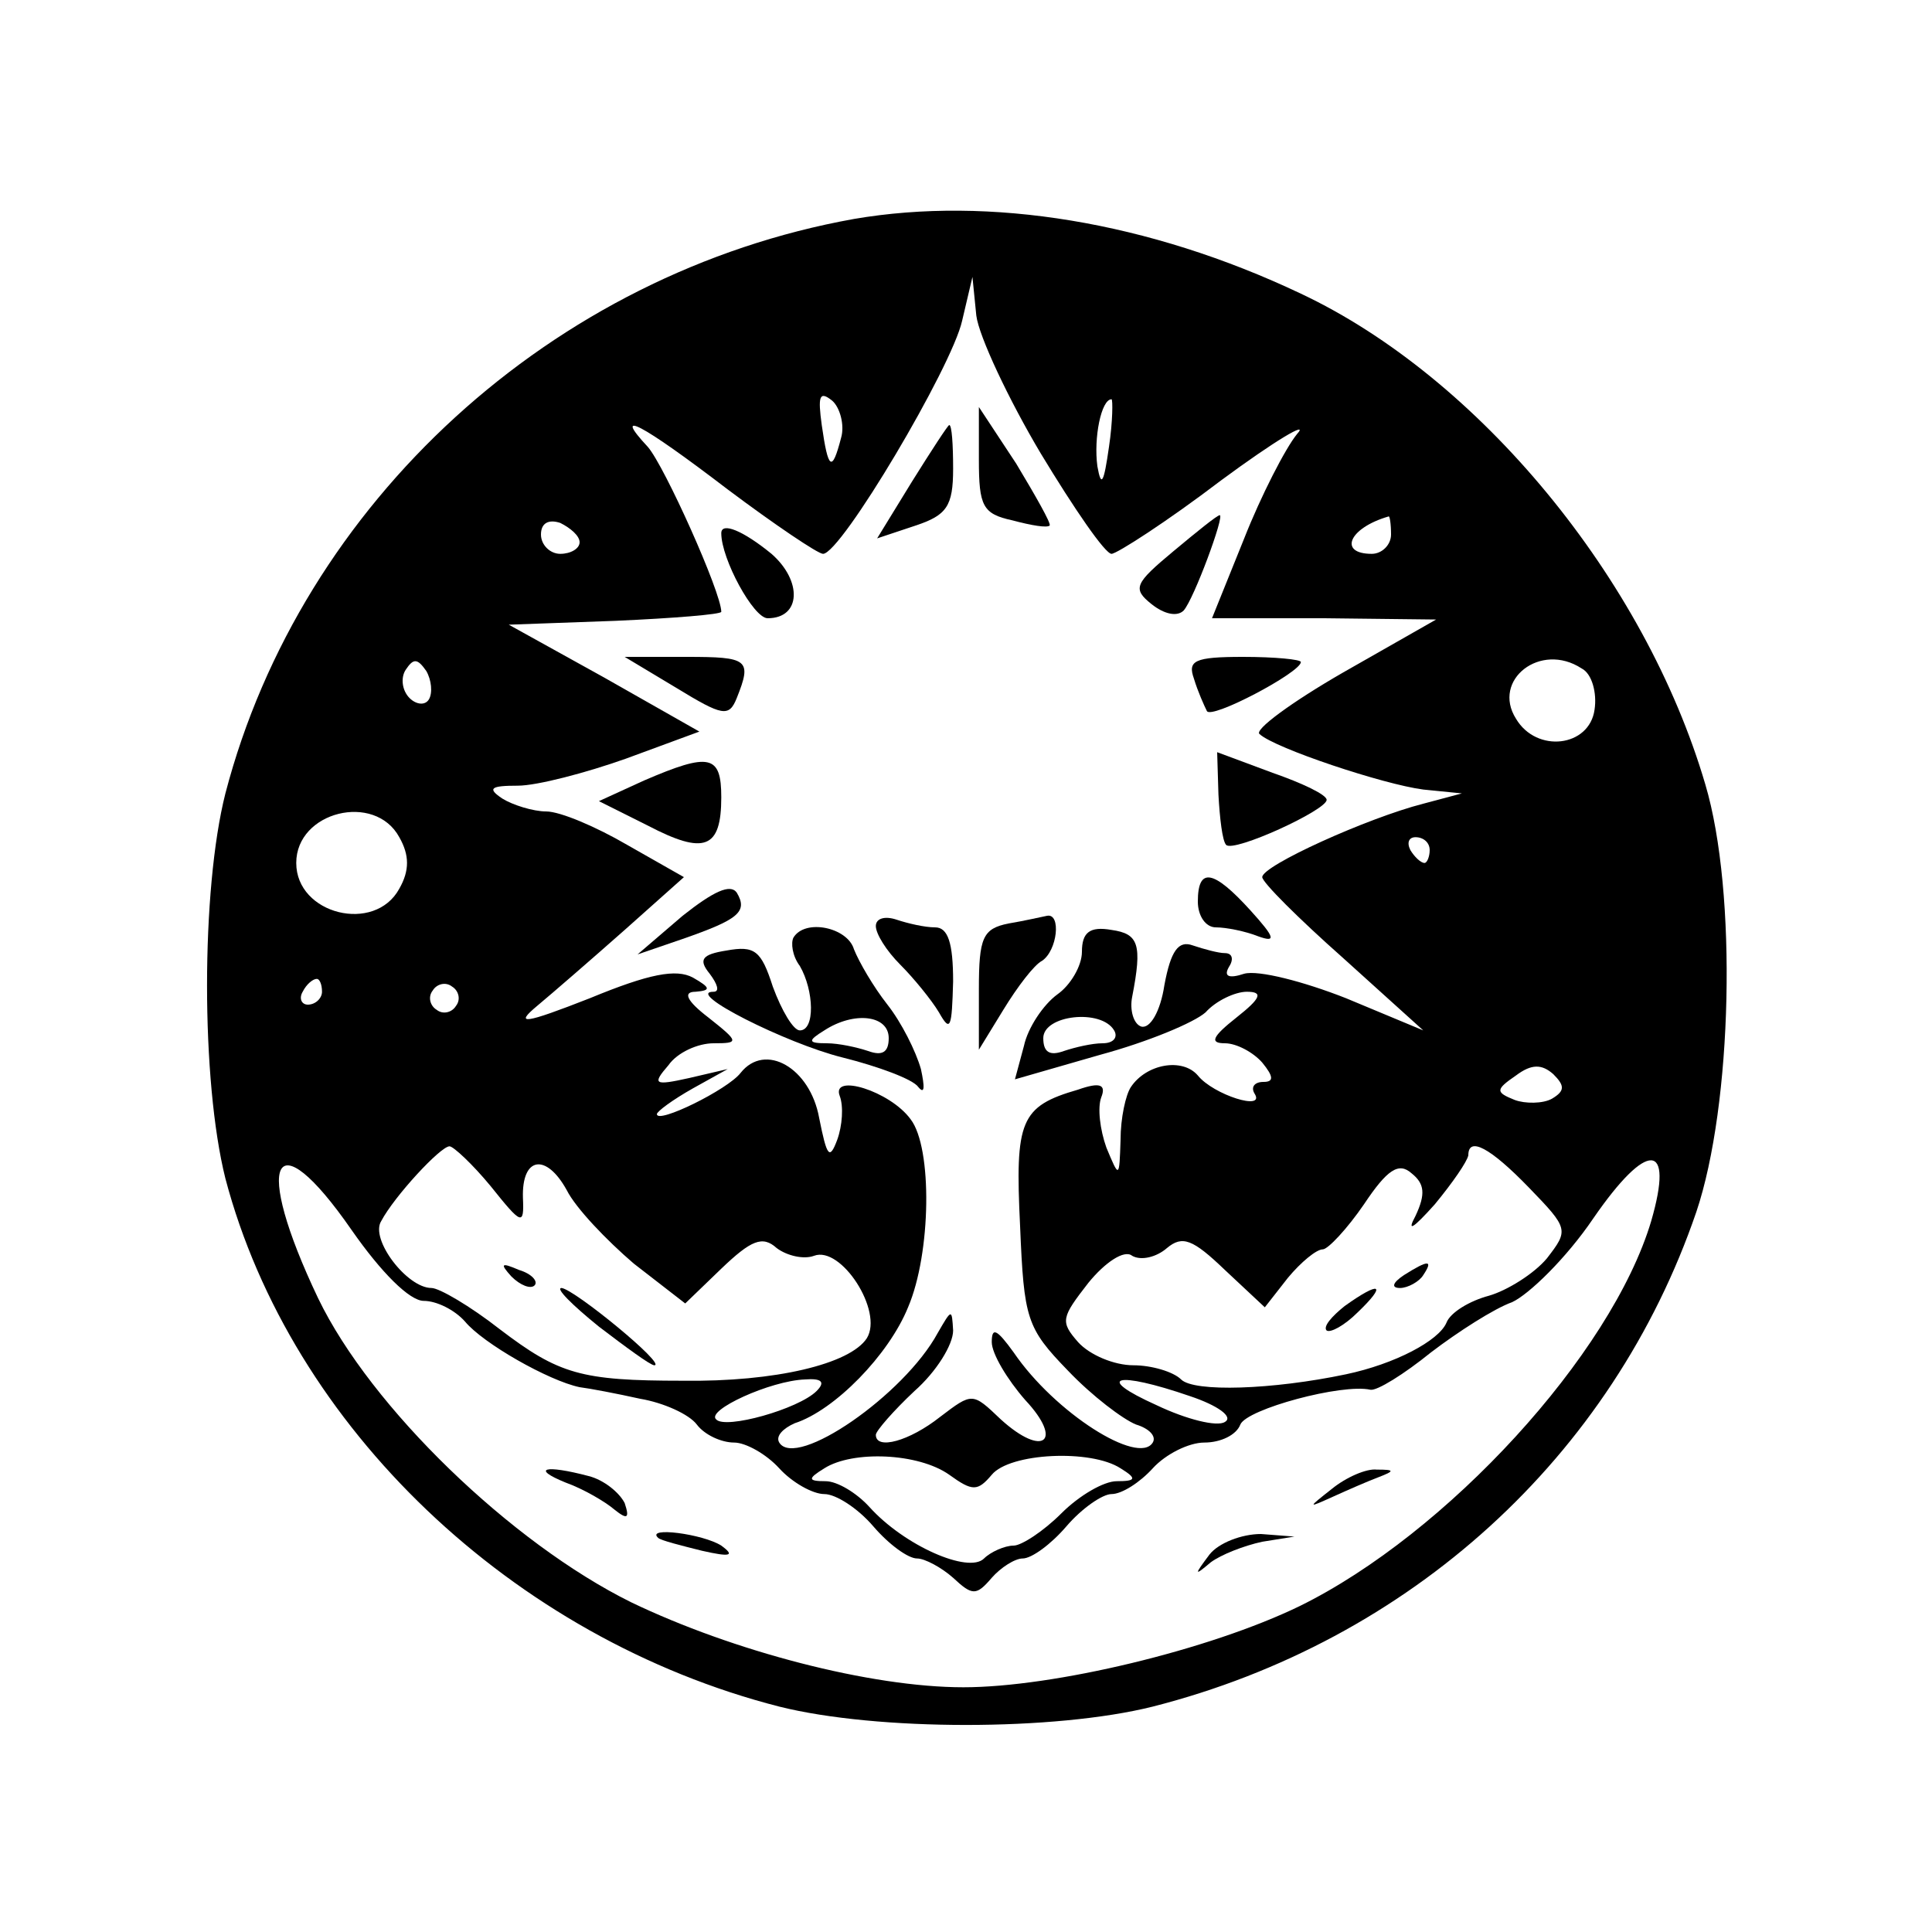 <?xml version="1.0" standalone="no"?>
<!DOCTYPE svg PUBLIC "-//W3C//DTD SVG 20010904//EN"
 "http://www.w3.org/TR/2001/REC-SVG-20010904/DTD/svg10.dtd">
<svg version="1.0" xmlns="http://www.w3.org/2000/svg"
 width="150pt" height="150pt" viewBox="0 0 150 150"
 preserveAspectRatio="xMidYMid meet">

<g transform="translate(0,150) scale(0.1,-0.1)"
fill="#000000" stroke="none">
<path d="M663 1330 c-234 -42 -429 -220 -488 -446 -19 -75 -19 -223 0 -299 51
-193 223 -357 430 -410 76 -19 214 -19 290 0 200 51 357 194 422 384 28 83 32
248 7 332 -47 160 -176 316 -314 381 -118 56 -242 76 -347 58z m145 -182 c26
-43 50 -78 55 -78 4 0 43 25 85 57 42 31 69 47 59 36 -9 -11 -28 -48 -41 -81
l-25 -62 87 0 87 -1 -72 -41 c-40 -23 -70 -45 -65 -48 12 -11 96 -39 127 -43
l30 -3 -30 -8 c-43 -11 -125 -48 -125 -57 0 -4 28 -32 63 -63 l62 -56 -60 25
c-33 13 -68 22 -79 19 -12 -4 -16 -2 -12 5 4 6 3 11 -3 11 -5 0 -16 3 -25 6
-11 4 -17 -4 -22 -31 -3 -20 -11 -34 -18 -32 -6 2 -9 13 -7 23 8 41 5 49 -16
52 -17 3 -23 -2 -23 -17 0 -11 -9 -26 -19 -33 -11 -8 -23 -26 -26 -40 l-7 -26
66 19 c37 10 73 25 82 33 8 9 23 16 32 16 13 0 11 -5 -8 -20 -19 -15 -21 -20
-9 -20 9 0 22 -7 29 -15 9 -11 9 -15 1 -15 -7 0 -10 -4 -7 -9 9 -14 -32 -1
-44 14 -12 14 -40 9 -52 -9 -4 -6 -8 -24 -8 -41 -1 -30 -1 -30 -11 -6 -5 14
-7 31 -4 39 4 10 -1 12 -18 6 -45 -13 -49 -24 -45 -106 3 -72 5 -79 37 -112
19 -20 43 -38 53 -42 10 -3 16 -9 13 -14 -11 -18 -76 23 -108 70 -13 18 -17
20 -17 8 0 -9 12 -29 26 -45 30 -32 14 -45 -19 -15 -22 21 -22 21 -47 2 -24
-19 -50 -26 -50 -14 0 3 14 19 30 34 17 15 30 36 30 47 -1 17 -1 17 -12 -2
-26 -48 -110 -106 -123 -85 -3 5 3 11 12 15 31 10 73 53 88 90 18 42 19 124 2
146 -16 22 -62 36 -55 18 3 -8 2 -23 -2 -34 -6 -16 -8 -13 -14 17 -7 39 -42
59 -61 35 -10 -13 -65 -40 -65 -32 0 2 12 11 28 20 l27 15 -30 -7 c-27 -6 -29
-5 -16 10 7 10 23 17 35 17 20 0 20 1 -4 20 -17 13 -20 20 -10 20 12 1 12 3
-2 11 -13 7 -34 3 -80 -16 -51 -20 -59 -21 -41 -6 12 10 42 36 68 59 l46 41
-44 25 c-24 14 -52 26 -63 26 -10 0 -26 5 -34 10 -12 8 -9 10 12 10 15 0 53
10 84 21 l57 21 -74 42 -74 41 83 3 c45 2 82 5 82 7 0 15 -44 113 -57 128 -28
30 -6 19 62 -33 36 -27 70 -50 74 -50 14 0 100 145 108 181 l8 34 3 -30 c2
-16 25 -65 50 -107z m-155 12 c-7 -27 -10 -25 -15 10 -3 22 -2 27 8 19 6 -5
10 -19 7 -29z m208 -7 c-4 -28 -6 -32 -9 -15 -3 22 3 52 11 52 1 0 1 -17 -2
-37z m-411 -74 c0 -5 -7 -9 -15 -9 -8 0 -15 7 -15 15 0 9 6 12 15 9 8 -4 15
-10 15 -15z m630 6 c0 -8 -7 -15 -15 -15 -26 0 -18 20 13 29 1 1 2 -6 2 -14z
m-747 -128 c-3 -5 -10 -4 -15 1 -6 6 -7 16 -3 22 6 9 9 9 16 -1 4 -7 5 -17 2
-22z m895 24 c8 -4 12 -19 10 -32 -4 -29 -45 -34 -61 -7 -19 30 19 60 51 39z
m-918 -131 c8 -14 8 -26 0 -40 -19 -35 -80 -20 -80 20 0 40 61 55 80 20z m800
-10 c0 -5 -2 -10 -4 -10 -3 0 -8 5 -11 10 -3 6 -1 10 4 10 6 0 11 -4 11 -10z
m-860 -110 c0 -5 -5 -10 -11 -10 -5 0 -7 5 -4 10 3 6 8 10 11 10 2 0 4 -4 4
-10z m104 -11 c-3 -5 -10 -7 -15 -3 -5 3 -7 10 -3 15 3 5 10 7 15 3 5 -3 7
-10 3 -15z m511 -19 c3 -5 0 -10 -9 -10 -8 0 -21 -3 -30 -6 -11 -4 -16 -1 -16
10 0 18 45 23 55 6z m340 -53 c-7 -4 -21 -4 -29 -1 -15 6 -15 8 1 19 12 9 20
9 29 1 9 -9 9 -13 -1 -19z m-824 -68 c24 -30 26 -31 25 -9 -1 32 18 35 34 6 7
-14 31 -39 52 -57 l40 -31 28 27 c23 22 32 26 43 16 8 -6 21 -9 29 -6 21 8 54
-43 41 -64 -13 -20 -71 -34 -143 -33 -79 0 -96 5 -142 40 -23 18 -47 32 -53
32 -19 0 -48 38 -39 52 10 19 46 58 53 58 3 0 18 -14 32 -31z m806 -1 c31 -32
31 -33 14 -55 -10 -12 -31 -25 -45 -29 -15 -4 -30 -13 -33 -21 -6 -14 -40 -32
-78 -40 -57 -12 -118 -14 -128 -4 -6 6 -23 11 -37 11 -15 0 -34 8 -43 18 -14
16 -13 19 8 46 13 16 28 26 34 21 7 -4 19 -1 27 6 12 10 20 7 45 -17 l31 -29
18 23 c10 12 22 22 27 22 4 0 19 16 32 35 18 27 27 33 37 24 10 -8 11 -16 3
-33 -7 -13 -2 -10 15 9 14 17 25 33 26 38 0 15 17 6 47 -25z m95 -26 c-31
-104 -159 -243 -273 -299 -70 -34 -191 -63 -261 -63 -72 0 -179 28 -258 66
-93 46 -202 151 -243 236 -51 107 -35 141 26 53 23 -33 45 -55 56 -55 10 0 24
-7 32 -16 14 -17 65 -46 89 -51 8 -1 29 -5 47 -9 18 -3 38 -12 44 -20 6 -8 19
-14 29 -14 9 0 25 -9 35 -20 10 -11 26 -20 35 -20 9 0 26 -11 38 -25 12 -14
27 -25 34 -25 6 0 19 -7 28 -15 15 -14 18 -14 30 0 7 8 18 15 24 15 7 0 22 11
34 25 12 14 28 25 35 25 8 0 22 9 32 20 10 11 28 20 40 20 13 0 25 6 28 14 5
12 79 32 101 27 5 -1 26 12 47 29 21 16 49 34 63 39 13 6 42 34 63 65 42 61
63 60 45 -2z m-648 -132 c-14 -14 -71 -30 -78 -22 -8 7 42 30 69 31 13 1 16
-2 9 -9z m290 -4 c21 -7 34 -16 27 -20 -6 -4 -30 2 -53 13 -49 22 -32 27 26 7z
m-187 -61 c18 -13 22 -13 33 0 14 17 77 20 100 5 13 -8 12 -10 -3 -10 -10 0
-29 -11 -43 -25 -14 -14 -31 -25 -37 -25 -7 0 -18 -5 -23 -10 -12 -12 -62 10
-89 40 -10 11 -25 20 -34 20 -14 0 -14 2 -1 10 22 14 73 12 97 -5z"/>
<path d="M760 1143 c0 -36 3 -42 26 -47 15 -4 27 -6 29 -4 1 2 -11 23 -26 48
l-29 44 0 -41z"/>
<path d="M708 1126 l-27 -44 30 10 c24 8 29 15 29 44 0 19 -1 34 -3 34 -1 0
-14 -20 -29 -44z"/>
<path d="M911 1072 c-30 -25 -32 -29 -17 -41 10 -8 20 -10 25 -5 8 9 32 74 28
74 -2 0 -18 -13 -36 -28z"/>
<path d="M560 1086 c0 -20 25 -66 36 -66 26 0 27 29 3 50 -22 18 -39 25 -39
16z"/>
<path d="M525 966 c36 -22 41 -23 47 -8 12 30 9 32 -39 32 l-48 0 40 -24z"/>
<path d="M927 973 c3 -10 8 -21 10 -25 3 -7 73 30 73 38 0 2 -20 4 -45 4 -38
0 -43 -3 -38 -17z"/>
<path d="M946 883 c1 -18 3 -36 6 -39 6 -6 78 27 78 35 0 4 -19 13 -42 21
l-43 16 1 -33z"/>
<path d="M500 894 l-35 -16 38 -19 c44 -23 57 -18 57 22 0 33 -9 35 -60 13z"/>
<path d="M530 789 l-35 -30 35 12 c43 15 51 21 42 36 -5 7 -18 1 -42 -18z"/>
<path d="M930 800 c0 -11 6 -20 14 -20 8 0 23 -3 33 -7 14 -5 13 -1 -6 20 -29
32 -41 34 -41 7z"/>
<path d="M680 781 c0 -6 8 -19 19 -30 10 -10 24 -27 30 -37 9 -16 10 -12 11
24 0 30 -4 42 -14 42 -8 0 -21 3 -30 6 -9 3 -16 1 -16 -5z"/>
<path d="M783 783 c-20 -4 -23 -11 -23 -51 l0 -47 19 31 c11 18 24 35 30 38
12 8 15 37 4 35 -5 -1 -18 -4 -30 -6z"/>
<path d="M616 772 c-2 -4 -1 -14 5 -22 11 -19 12 -50 0 -50 -5 0 -14 15 -21
34 -9 28 -14 32 -36 28 -19 -3 -22 -7 -13 -18 6 -8 8 -14 3 -14 -23 0 56 -40
100 -51 28 -7 55 -17 59 -23 5 -6 5 0 2 14 -4 14 -15 36 -26 50 -11 14 -22 33
-26 43 -5 17 -38 24 -47 9z m74 -78 c0 -11 -5 -14 -16 -10 -9 3 -23 6 -32 6
-15 0 -15 2 -2 10 23 15 50 12 50 -6z"/>
<path d="M397 509 c7 -7 15 -10 18 -7 3 3 -2 9 -12 12 -14 6 -15 5 -6 -5z"/>
<path d="M465 470 c21 -16 40 -30 43 -30 10 0 -62 59 -72 60 -5 0 8 -13 29
-30z"/>
<path d="M1090 510 c-9 -6 -10 -10 -3 -10 6 0 15 5 18 10 8 12 4 12 -15 0z"/>
<path d="M1044 486 c-10 -8 -17 -16 -14 -19 3 -2 14 4 24 14 23 22 18 25 -10
5z"/>
<path d="M439 349 c14 -5 31 -15 38 -21 10 -8 12 -7 8 5 -4 8 -16 18 -28 21
-34 9 -45 6 -18 -5z"/>
<path d="M1034 344 c-19 -15 -19 -15 1 -6 11 5 27 12 35 15 13 5 13 6 -1 6 -8
1 -24 -6 -35 -15z"/>
<path d="M511 306 c2 -2 18 -6 34 -10 22 -5 26 -4 15 4 -14 9 -59 15 -49 6z"/>
<path d="M939 293 c-12 -16 -12 -17 1 -6 8 6 26 13 40 16 l25 4 -26 2 c-15 0
-33 -7 -40 -16z"/>
</g>
</svg>
